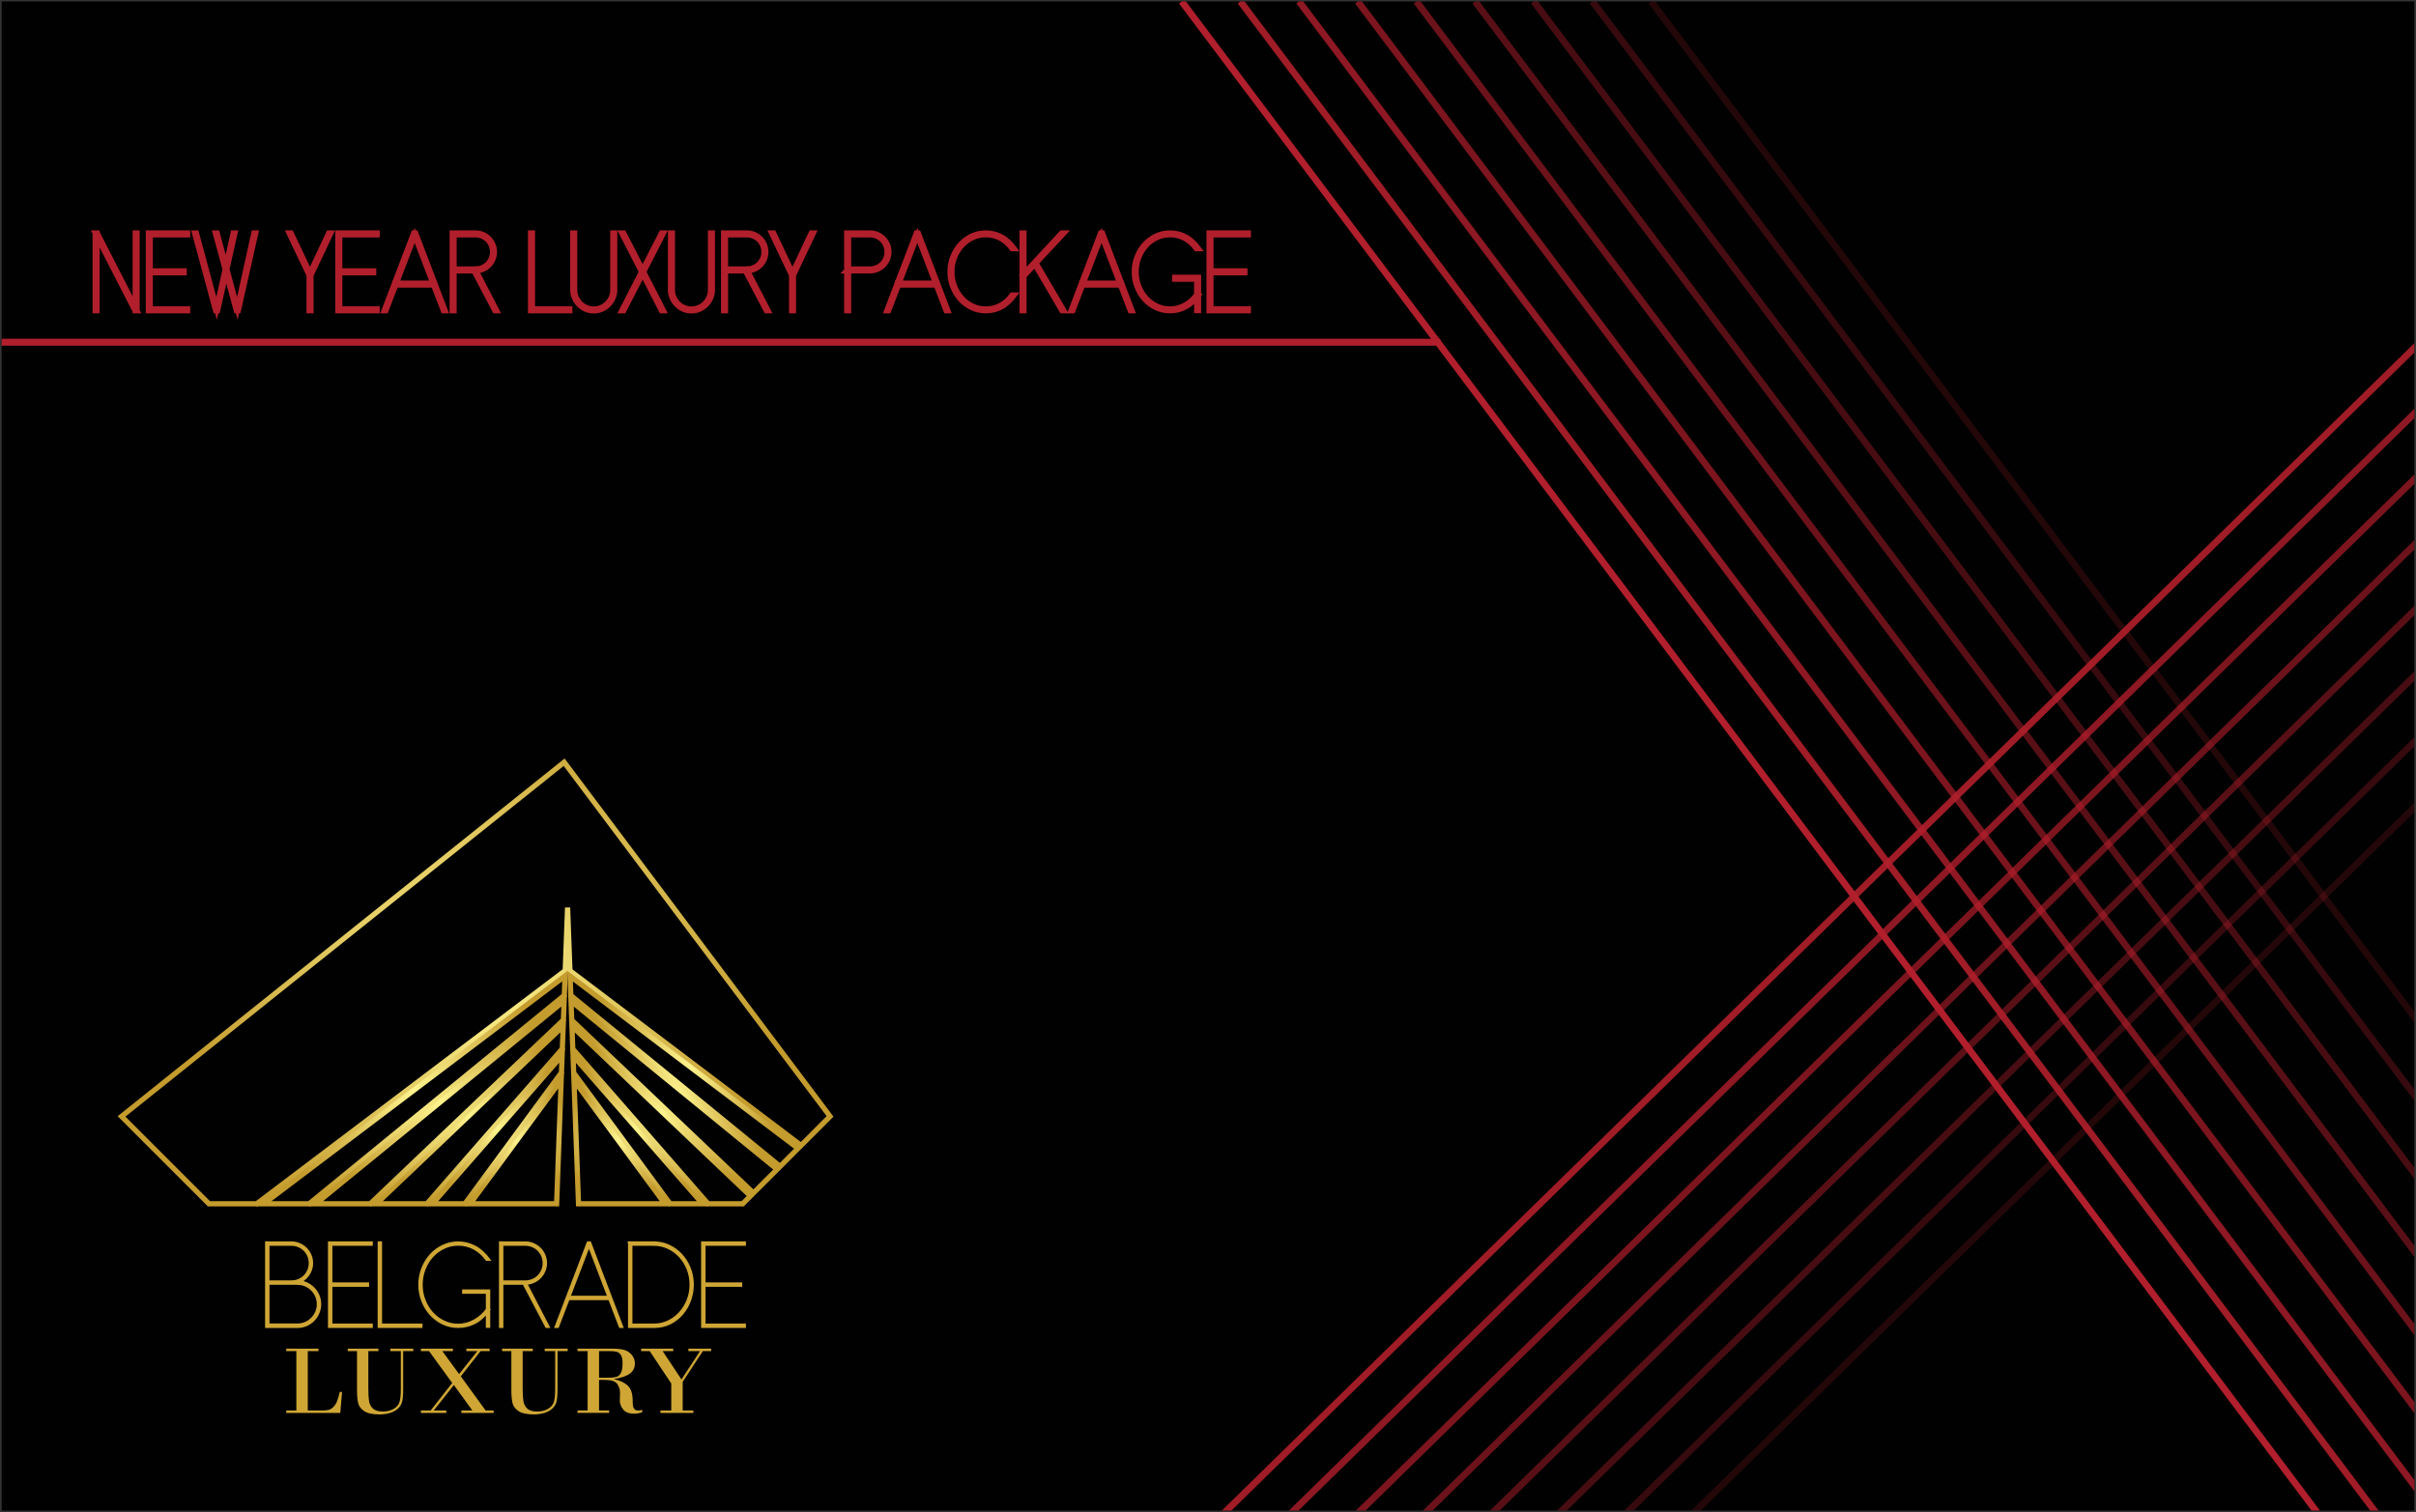 <?xml version="1.0" encoding="utf-8"?>
<!-- Generator: Adobe Illustrator 16.0.0, SVG Export Plug-In . SVG Version: 6.00 Build 0)  -->
<!DOCTYPE svg PUBLIC "-//W3C//DTD SVG 1.1//EN" "http://www.w3.org/Graphics/SVG/1.1/DTD/svg11.dtd">
<svg version="1.1" id="Layer_1" xmlns="http://www.w3.org/2000/svg" xmlns:xlink="http://www.w3.org/1999/xlink" x="0px" y="0px"
	 width="174.33px" height="109.13px" viewBox="0 0 174.33 109.13" enable-background="new 0 0 174.33 109.13" xml:space="preserve">
<rect x="0" y="0" width="174.33" height="109.13" fill="#333333" stroke="none"/>
<rect x="0.119" y="0.103" fill="#010101" width="174.092" height="108.923"/>
<g>
	<g>
		<defs>
			<rect id="SVGID_1_" x="0.119" y="0.103" width="174.092" height="108.923"/>
		</defs>
		<clipPath id="SVGID_2_">
			<use xlink:href="#SVGID_1_"  overflow="visible"/>
		</clipPath>
		
			<line clip-path="url(#SVGID_2_)" fill="none" stroke="#B21F2C" stroke-width="0.487" stroke-miterlimit="10" x1="85.266" y1="0.103" x2="168.979" y2="111.536"/>
	</g>
	<g>
		<defs>
			<rect id="SVGID_3_" x="0.119" y="0.103" width="174.092" height="108.923"/>
		</defs>
		<clipPath id="SVGID_4_">
			<use xlink:href="#SVGID_3_"  overflow="visible"/>
		</clipPath>
		
			<line opacity="0.9" clip-path="url(#SVGID_4_)" fill="none" stroke="#B21F2C" stroke-width="0.487" stroke-miterlimit="10" enable-background="new    " x1="89.5" y1="0.103" x2="173.211" y2="111.536"/>
	</g>
	<g>
		<defs>
			<rect id="SVGID_5_" x="0.119" y="0.103" width="174.092" height="108.923"/>
		</defs>
		<clipPath id="SVGID_6_">
			<use xlink:href="#SVGID_5_"  overflow="visible"/>
		</clipPath>
		
			<line opacity="0.8" clip-path="url(#SVGID_6_)" fill="none" stroke="#B21F2C" stroke-width="0.487" stroke-miterlimit="10" enable-background="new    " x1="93.734" y1="0.103" x2="177.447" y2="111.536"/>
	</g>
	<g>
		<defs>
			<rect id="SVGID_7_" x="0.119" y="0.103" width="174.092" height="108.923"/>
		</defs>
		<clipPath id="SVGID_8_">
			<use xlink:href="#SVGID_7_"  overflow="visible"/>
		</clipPath>
		
			<line opacity="0.7" clip-path="url(#SVGID_8_)" fill="none" stroke="#B21F2C" stroke-width="0.487" stroke-miterlimit="10" enable-background="new    " x1="97.969" y1="0.103" x2="181.682" y2="111.536"/>
	</g>
	<g>
		<defs>
			<rect id="SVGID_9_" x="0.119" y="0.103" width="174.092" height="108.923"/>
		</defs>
		<clipPath id="SVGID_10_">
			<use xlink:href="#SVGID_9_"  overflow="visible"/>
		</clipPath>
		
			<line opacity="0.6" clip-path="url(#SVGID_10_)" fill="none" stroke="#B21F2C" stroke-width="0.487" stroke-miterlimit="10" enable-background="new    " x1="102.203" y1="0.103" x2="185.914" y2="111.536"/>
	</g>
	<g>
		<defs>
			<rect id="SVGID_11_" x="0.119" y="0.103" width="174.092" height="108.923"/>
		</defs>
		<clipPath id="SVGID_12_">
			<use xlink:href="#SVGID_11_"  overflow="visible"/>
		</clipPath>
		
			<line opacity="0.5" clip-path="url(#SVGID_12_)" fill="none" stroke="#B21F2C" stroke-width="0.487" stroke-miterlimit="10" enable-background="new    " x1="106.439" y1="0.103" x2="190.152" y2="111.536"/>
	</g>
	<g>
		<defs>
			<rect id="SVGID_13_" x="0.119" y="0.103" width="174.092" height="108.923"/>
		</defs>
		<clipPath id="SVGID_14_">
			<use xlink:href="#SVGID_13_"  overflow="visible"/>
		</clipPath>
		
			<line opacity="0.4" clip-path="url(#SVGID_14_)" fill="none" stroke="#B21F2C" stroke-width="0.487" stroke-miterlimit="10" enable-background="new    " x1="110.672" y1="0.103" x2="194.387" y2="111.536"/>
	</g>
	<g>
		<defs>
			<rect id="SVGID_15_" x="0.119" y="0.103" width="174.092" height="108.923"/>
		</defs>
		<clipPath id="SVGID_16_">
			<use xlink:href="#SVGID_15_"  overflow="visible"/>
		</clipPath>
		
			<line opacity="0.3" clip-path="url(#SVGID_16_)" fill="none" stroke="#B21F2C" stroke-width="0.487" stroke-miterlimit="10" enable-background="new    " x1="114.908" y1="0.103" x2="198.621" y2="111.536"/>
	</g>
	<g>
		<defs>
			<rect id="SVGID_17_" x="0.119" y="0.103" width="174.092" height="108.923"/>
		</defs>
		<clipPath id="SVGID_18_">
			<use xlink:href="#SVGID_17_"  overflow="visible"/>
		</clipPath>
		
			<line opacity="0.2" clip-path="url(#SVGID_18_)" fill="none" stroke="#B21F2C" stroke-width="0.487" stroke-miterlimit="10" enable-background="new    " x1="119.143" y1="0.103" x2="202.855" y2="111.536"/>
	</g>
	<g>
		<defs>
			<rect id="SVGID_19_" x="0.119" y="0.103" width="174.092" height="108.923"/>
		</defs>
		<clipPath id="SVGID_20_">
			<use xlink:href="#SVGID_19_"  overflow="visible"/>
		</clipPath>
		
			<line opacity="0.9" clip-path="url(#SVGID_20_)" fill="none" stroke="#B21F2C" stroke-width="0.487" stroke-miterlimit="10" enable-background="new    " x1="78.678" y1="118.653" x2="178.26" y2="21.143"/>
	</g>
	<g>
		<defs>
			<rect id="SVGID_21_" x="0.119" y="0.103" width="174.092" height="108.923"/>
		</defs>
		<clipPath id="SVGID_22_">
			<use xlink:href="#SVGID_21_"  overflow="visible"/>
		</clipPath>
		
			<line opacity="0.8" clip-path="url(#SVGID_22_)" fill="none" stroke="#B21F2C" stroke-width="0.487" stroke-miterlimit="10" enable-background="new    " x1="82.864" y1="119.294" x2="182.445" y2="21.782"/>
	</g>
	<g>
		<defs>
			<rect id="SVGID_23_" x="0.119" y="0.103" width="174.092" height="108.923"/>
		</defs>
		<clipPath id="SVGID_24_">
			<use xlink:href="#SVGID_23_"  overflow="visible"/>
		</clipPath>
		
			<line opacity="0.7" clip-path="url(#SVGID_24_)" fill="none" stroke="#B21F2C" stroke-width="0.487" stroke-miterlimit="10" enable-background="new    " x1="87.049" y1="119.933" x2="186.629" y2="22.422"/>
	</g>
	<g>
		<defs>
			<rect id="SVGID_25_" x="0.119" y="0.103" width="174.092" height="108.923"/>
		</defs>
		<clipPath id="SVGID_26_">
			<use xlink:href="#SVGID_25_"  overflow="visible"/>
		</clipPath>
		
			<line opacity="0.6" clip-path="url(#SVGID_26_)" fill="none" stroke="#B21F2C" stroke-width="0.487" stroke-miterlimit="10" enable-background="new    " x1="91.234" y1="120.573" x2="190.818" y2="23.061"/>
	</g>
	<g>
		<defs>
			<rect id="SVGID_27_" x="0.119" y="0.103" width="174.092" height="108.923"/>
		</defs>
		<clipPath id="SVGID_28_">
			<use xlink:href="#SVGID_27_"  overflow="visible"/>
		</clipPath>
		
			<line opacity="0.5" clip-path="url(#SVGID_28_)" fill="none" stroke="#B21F2C" stroke-width="0.487" stroke-miterlimit="10" enable-background="new    " x1="95.42" y1="121.212" x2="195.002" y2="23.701"/>
	</g>
	<g>
		<defs>
			<rect id="SVGID_29_" x="0.119" y="0.103" width="174.092" height="108.923"/>
		</defs>
		<clipPath id="SVGID_30_">
			<use xlink:href="#SVGID_29_"  overflow="visible"/>
		</clipPath>
		
			<line opacity="0.4" clip-path="url(#SVGID_30_)" fill="none" stroke="#B21F2C" stroke-width="0.487" stroke-miterlimit="10" enable-background="new    " x1="99.607" y1="121.853" x2="199.189" y2="24.34"/>
	</g>
	<g>
		<defs>
			<rect id="SVGID_31_" x="0.119" y="0.103" width="174.092" height="108.923"/>
		</defs>
		<clipPath id="SVGID_32_">
			<use xlink:href="#SVGID_31_"  overflow="visible"/>
		</clipPath>
		
			<line opacity="0.3" clip-path="url(#SVGID_32_)" fill="none" stroke="#B21F2C" stroke-width="0.487" stroke-miterlimit="10" enable-background="new    " x1="103.793" y1="122.491" x2="203.375" y2="24.98"/>
	</g>
	<g>
		<defs>
			<rect id="SVGID_33_" x="0.119" y="0.103" width="174.092" height="108.923"/>
		</defs>
		<clipPath id="SVGID_34_">
			<use xlink:href="#SVGID_33_"  overflow="visible"/>
		</clipPath>
		
			<line opacity="0.2" clip-path="url(#SVGID_34_)" fill="none" stroke="#B21F2C" stroke-width="0.487" stroke-miterlimit="10" enable-background="new    " x1="107.979" y1="123.13" x2="207.563" y2="25.62"/>
	</g>
</g>
<g>
	<g>
		
			<radialGradient id="SVGID_35_" cx="343.15" cy="-211.473" r="21.543" gradientTransform="matrix(1 0 0 -1 -308.835 -140.565)" gradientUnits="userSpaceOnUse">
			<stop  offset="0" style="stop-color:#FEF48F"/>
			<stop  offset="1" style="stop-color:#C49B2D"/>
		</radialGradient>
		<polygon fill="none" stroke="url(#SVGID_35_)" stroke-width="0.376" stroke-miterlimit="10" points="18.526,86.882 
			40.786,70.053 40.955,65.502 41.124,70.061 57.803,82.673 59.895,80.577 40.707,55.015 8.77,80.577 15.074,86.882 		"/>
		
			<radialGradient id="SVGID_36_" cx="358.236" cy="-217.815" r="7.853" gradientTransform="matrix(1 0 0 -1 -308.835 -140.565)" gradientUnits="userSpaceOnUse">
			<stop  offset="0" style="stop-color:#FEF48F"/>
			<stop  offset="1" style="stop-color:#C49B2D"/>
		</radialGradient>
		<polygon fill="none" stroke="url(#SVGID_36_)" stroke-width="0.376" stroke-miterlimit="10" points="41.188,71.848 
			56.288,84.185 57.583,82.888 41.137,70.453 		"/>
		
			<radialGradient id="SVGID_37_" cx="357.512" cy="-219.668" r="7.474" gradientTransform="matrix(1 0 0 -1 -308.835 -140.565)" gradientUnits="userSpaceOnUse">
			<stop  offset="0" style="stop-color:#FEF48F"/>
			<stop  offset="1" style="stop-color:#C49B2D"/>
		</radialGradient>
		<polygon fill="none" stroke="url(#SVGID_37_)" stroke-width="0.376" stroke-miterlimit="10" points="54.366,86.106 
			56.073,84.401 41.203,72.248 41.253,73.631 		"/>
		
			<radialGradient id="SVGID_38_" cx="354.957" cy="-221.934" r="5.353" gradientTransform="matrix(1 0 0 -1 -308.835 -140.565)" gradientUnits="userSpaceOnUse">
			<stop  offset="0" style="stop-color:#FEF48F"/>
			<stop  offset="1" style="stop-color:#C49B2D"/>
		</radialGradient>
		<polygon fill="none" stroke="url(#SVGID_38_)" stroke-width="0.376" stroke-miterlimit="10" points="50.689,86.882 
			41.349,76.191 41.395,77.434 48.348,86.882 		"/>
		
			<radialGradient id="SVGID_39_" cx="353.609" cy="-222.783" r="4.259" gradientTransform="matrix(1 0 0 -1 -308.835 -140.565)" gradientUnits="userSpaceOnUse">
			<stop  offset="0" style="stop-color:#FEF48F"/>
			<stop  offset="1" style="stop-color:#C49B2D"/>
		</radialGradient>
		<polygon fill="none" stroke="url(#SVGID_39_)" stroke-width="0.376" stroke-miterlimit="10" points="47.973,86.882 
			41.415,77.971 41.744,86.882 		"/>
		
			<radialGradient id="SVGID_40_" cx="356.578" cy="-220.906" r="6.703" gradientTransform="matrix(1 0 0 -1 -308.835 -140.565)" gradientUnits="userSpaceOnUse">
			<stop  offset="0" style="stop-color:#FEF48F"/>
			<stop  offset="1" style="stop-color:#C49B2D"/>
		</radialGradient>
		<polygon fill="none" stroke="url(#SVGID_40_)" stroke-width="0.376" stroke-miterlimit="10" points="53.593,86.882 54.15,86.321 
			41.271,74.066 41.33,75.709 51.09,86.882 		"/>
		
			<radialGradient id="SVGID_41_" cx="345.963" cy="-222.775" r="4.266" gradientTransform="matrix(1 0 0 -1 -308.835 -140.565)" gradientUnits="userSpaceOnUse">
			<stop  offset="0" style="stop-color:#FEF48F"/>
			<stop  offset="1" style="stop-color:#C49B2D"/>
		</radialGradient>
		<polygon fill="none" stroke="url(#SVGID_41_)" stroke-width="0.376" stroke-miterlimit="10" points="40.493,77.955 
			33.923,86.882 40.165,86.882 		"/>
		
			<radialGradient id="SVGID_42_" cx="338.555" cy="-219.127" r="9.974" gradientTransform="matrix(1 0 0 -1 -308.835 -140.565)" gradientUnits="userSpaceOnUse">
			<stop  offset="0" style="stop-color:#FEF48F"/>
			<stop  offset="1" style="stop-color:#C49B2D"/>
		</radialGradient>
		<polygon fill="none" stroke="url(#SVGID_42_)" stroke-width="0.376" stroke-miterlimit="10" points="40.769,70.443 
			19.031,86.882 22.311,86.882 40.72,71.838 		"/>
		
			<radialGradient id="SVGID_43_" cx="342.6" cy="-220.9" r="6.908" gradientTransform="matrix(1 0 0 -1 -308.835 -140.565)" gradientUnits="userSpaceOnUse">
			<stop  offset="0" style="stop-color:#FEF48F"/>
			<stop  offset="1" style="stop-color:#C49B2D"/>
		</radialGradient>
		<polygon fill="none" stroke="url(#SVGID_43_)" stroke-width="0.376" stroke-miterlimit="10" points="40.638,74.057 
			27.158,86.882 30.805,86.882 40.576,75.695 		"/>
		
			<radialGradient id="SVGID_44_" cx="340.421" cy="-220.015" r="8.514" gradientTransform="matrix(1 0 0 -1 -308.835 -140.565)" gradientUnits="userSpaceOnUse">
			<stop  offset="0" style="stop-color:#FEF48F"/>
			<stop  offset="1" style="stop-color:#C49B2D"/>
		</radialGradient>
		<polygon fill="none" stroke="url(#SVGID_44_)" stroke-width="0.376" stroke-miterlimit="10" points="40.706,72.24 22.79,86.882 
			26.718,86.882 40.654,73.617 		"/>
		
			<radialGradient id="SVGID_45_" cx="344.615" cy="-221.927" r="5.359" gradientTransform="matrix(1 0 0 -1 -308.835 -140.565)" gradientUnits="userSpaceOnUse">
			<stop  offset="0" style="stop-color:#FEF48F"/>
			<stop  offset="1" style="stop-color:#C49B2D"/>
		</radialGradient>
		<polygon fill="none" stroke="url(#SVGID_45_)" stroke-width="0.376" stroke-miterlimit="10" points="40.56,76.18 31.206,86.882 
			33.548,86.882 40.513,77.412 		"/>
	</g>
	<g>
		<path fill="#CFA635" d="M22.208,97.519v4.283h1.041c0.201,0,0.358-0.014,0.474-0.045c0.115-0.029,0.229-0.102,0.341-0.217
			c0.112-0.115,0.198-0.252,0.259-0.412c0.061-0.158,0.126-0.379,0.195-0.664h0.163l-0.128,1.516h-3.897v-0.178h0.729v-4.283h-0.729
			v-0.176h2.324v0.176H22.208z"/>
		<path fill="#CFA635" d="M28.922,97.519h-0.757v-0.176h1.656v0.176h-0.729v2.805c0,0.404-0.031,0.705-0.092,0.898
			s-0.172,0.355-0.333,0.488c-0.162,0.131-0.354,0.227-0.579,0.287c-0.225,0.059-0.457,0.09-0.697,0.09
			c-0.507,0-0.878-0.08-1.114-0.24c-0.235-0.158-0.379-0.354-0.434-0.586c-0.054-0.234-0.082-0.547-0.082-0.938v-2.805h-0.67v-0.178
			h2.216v0.178h-0.729v2.725c0,0.375,0.017,0.67,0.052,0.885c0.035,0.215,0.128,0.393,0.28,0.537
			c0.152,0.143,0.393,0.213,0.723,0.213c0.268,0,0.507-0.055,0.719-0.164s0.36-0.256,0.444-0.439
			c0.084-0.186,0.126-0.527,0.126-1.029V97.519L28.922,97.519z"/>
		<path fill="#CFA635" d="M33.249,99.337l1.791,2.465h0.581v0.178H33.29v-0.178h0.792l-1.331-1.836l-1.452,1.836h0.906v0.178h-1.833
			v-0.178h0.702l1.556-1.984l-1.67-2.299h-0.588v-0.176h2.31v0.176h-0.764l1.21,1.656l1.317-1.656h-0.795v-0.176h1.681v0.176h-0.654
			L33.249,99.337z"/>
		<path fill="#CFA635" d="M40.061,97.519h-0.757v-0.176h1.656v0.176H40.23v2.805c0,0.404-0.031,0.705-0.092,0.898
			s-0.172,0.355-0.333,0.488c-0.162,0.131-0.354,0.227-0.579,0.287c-0.225,0.059-0.457,0.09-0.697,0.09
			c-0.507,0-0.878-0.08-1.114-0.24c-0.235-0.158-0.379-0.354-0.434-0.586c-0.054-0.234-0.082-0.547-0.082-0.938v-2.805h-0.67v-0.178
			h2.216v0.178h-0.73v2.725c0,0.375,0.017,0.67,0.052,0.885s0.128,0.393,0.28,0.537c0.152,0.143,0.393,0.213,0.723,0.213
			c0.268,0,0.507-0.055,0.719-0.164c0.212-0.109,0.36-0.256,0.444-0.439c0.084-0.186,0.126-0.527,0.126-1.029L40.061,97.519
			L40.061,97.519z"/>
		<path fill="#CFA635" d="M42.4,101.802v-4.283h-0.729v-0.176h2.542c0.332,0,0.604,0.027,0.818,0.086
			c0.213,0.057,0.397,0.178,0.551,0.357s0.231,0.389,0.231,0.625c0,0.293-0.113,0.529-0.338,0.711
			c-0.226,0.184-0.609,0.318-1.148,0.412v0.018c0.388,0.076,0.705,0.223,0.953,0.443c0.248,0.219,0.372,0.59,0.372,1.111
			c0,0.301,0.035,0.492,0.105,0.576c0.07,0.084,0.167,0.127,0.292,0.127c0.081,0,0.178-0.018,0.291-0.049v0.168
			c-0.201,0.07-0.394,0.105-0.581,0.105c-0.38,0-0.649-0.107-0.806-0.318c-0.157-0.213-0.233-0.42-0.228-0.623l0.014-0.588
			c0-0.205-0.065-0.408-0.195-0.607c-0.13-0.197-0.426-0.299-0.887-0.299h-0.432v2.203h0.729v0.176h-2.282v-0.176H42.4L42.4,101.802
			z M43.225,97.519v1.92h0.622c0.268,0,0.472-0.02,0.612-0.055s0.253-0.129,0.337-0.279s0.126-0.393,0.126-0.721
			c0-0.27-0.042-0.467-0.128-0.592c-0.085-0.125-0.188-0.201-0.309-0.23c-0.121-0.027-0.28-0.043-0.476-0.043H43.225L43.225,97.519z
			"/>
		<path fill="#CFA635" d="M46.264,97.343h2.316v0.176h-0.764l1.358,2.047l1.338-2.047h-0.84v-0.176h1.643v0.176h-0.602l-1.452,2.217
			v2.066h0.771v0.178h-2.379v-0.178h0.785v-1.945l-1.556-2.338h-0.619L46.264,97.343L46.264,97.343z"/>
	</g>
	<g>
		<g>
			<path fill="#CFA635" stroke="#CFA635" stroke-width="0.188" stroke-miterlimit="10" d="M21.029,92.507
				c0.185,0,0.359-0.033,0.524-0.104c0.164-0.068,0.307-0.164,0.428-0.285s0.216-0.266,0.286-0.43
				c0.069-0.164,0.104-0.34,0.104-0.523s-0.035-0.359-0.104-0.523s-0.165-0.307-0.286-0.428s-0.264-0.217-0.428-0.285
				c-0.165-0.07-0.339-0.104-0.524-0.104h-1.809v-0.131h1.809c0.202,0,0.393,0.039,0.571,0.117c0.178,0.078,0.334,0.184,0.467,0.314
				c0.133,0.133,0.238,0.289,0.316,0.469c0.078,0.178,0.117,0.369,0.117,0.57c0,0.203-0.039,0.393-0.117,0.57
				c-0.078,0.18-0.183,0.336-0.316,0.469c-0.133,0.133-0.289,0.238-0.467,0.314c-0.179,0.078-0.369,0.117-0.571,0.117V92.507z
				 M19.351,95.753h-0.13v-6.061h0.13V95.753z M21.455,92.499c0.225,0,0.436,0.043,0.632,0.129c0.196,0.088,0.368,0.203,0.515,0.352
				c0.147,0.146,0.264,0.318,0.351,0.516c0.086,0.195,0.13,0.406,0.13,0.633c0,0.225-0.043,0.436-0.13,0.635
				s-0.204,0.373-0.351,0.521c-0.147,0.146-0.319,0.262-0.515,0.346c-0.196,0.084-0.407,0.125-0.632,0.125h-2.233v-0.139h2.233
				c0.208,0,0.402-0.039,0.584-0.115c0.182-0.078,0.341-0.188,0.476-0.32c0.136-0.137,0.243-0.293,0.32-0.473
				c0.078-0.18,0.117-0.373,0.117-0.58s-0.039-0.4-0.117-0.58c-0.078-0.178-0.185-0.336-0.32-0.471
				c-0.135-0.137-0.294-0.244-0.476-0.32c-0.182-0.078-0.376-0.117-0.584-0.117V92.499z M21.462,92.638h-2.242v-0.131h2.242V92.638z
				"/>
			<path fill="#CFA635" stroke="#CFA635" stroke-width="0.188" stroke-miterlimit="10" d="M23.76,95.753v-6.061h0.13v6.061H23.76z
				 M23.76,89.823v-0.131h3.047v0.131H23.76z M23.76,92.784v-0.131h2.779v0.131H23.76z M23.76,95.753v-0.129h3.047v0.129H23.76z"/>
			<path fill="#CFA635" stroke="#CFA635" stroke-width="0.188" stroke-miterlimit="10" d="M27.344,95.753v-6.061h0.13v6.061H27.344
				z M27.344,95.753v-0.129h3.047v0.129H27.344z"/>
			<path fill="#CFA635" stroke="#CFA635" stroke-width="0.188" stroke-miterlimit="10" d="M33.056,95.753
				c-0.381,0-0.74-0.078-1.078-0.238c-0.338-0.158-0.632-0.375-0.883-0.648s-0.45-0.596-0.597-0.965s-0.221-0.762-0.221-1.178
				s0.074-0.809,0.221-1.178s0.346-0.689,0.597-0.965s0.545-0.49,0.883-0.648c0.337-0.158,0.697-0.238,1.078-0.238
				c0.427,0,0.833,0.102,1.22,0.305c0.185,0.098,0.365,0.229,0.541,0.393c0.176,0.164,0.331,0.336,0.463,0.516h-0.164
				c-0.254-0.352-0.557-0.621-0.909-0.811c-0.352-0.186-0.735-0.281-1.151-0.281c-0.364,0-0.707,0.078-1.03,0.23
				c-0.323,0.152-0.604,0.361-0.844,0.623c-0.24,0.262-0.429,0.57-0.567,0.926c-0.138,0.355-0.208,0.732-0.208,1.131
				c0,0.396,0.069,0.773,0.208,1.129c0.139,0.355,0.328,0.664,0.567,0.928c0.239,0.262,0.521,0.471,0.844,0.621
				c0.323,0.154,0.667,0.23,1.03,0.23c0.416,0,0.808-0.104,1.177-0.309c0.369-0.203,0.681-0.482,0.935-0.834l0.113,0.051
				c-0.133,0.18-0.287,0.352-0.463,0.516c-0.176,0.164-0.356,0.295-0.541,0.395C33.907,95.651,33.5,95.753,33.056,95.753z
				 M33.437,93.286v-0.129h1.844v0.129H33.437z M35.15,93.157h0.13v2.588h-0.13V93.157z"/>
			<path fill="#CFA635" stroke="#CFA635" stroke-width="0.188" stroke-miterlimit="10" d="M36.098,92.638v-0.131h1.809
				c0.185,0,0.359-0.033,0.524-0.104c0.164-0.068,0.307-0.164,0.428-0.285s0.216-0.266,0.286-0.43
				c0.069-0.164,0.104-0.34,0.104-0.523s-0.035-0.359-0.104-0.523s-0.165-0.307-0.286-0.428s-0.264-0.217-0.428-0.285
				c-0.165-0.07-0.339-0.104-0.524-0.104h-1.809v-0.131h1.809c0.202,0,0.393,0.039,0.571,0.117s0.334,0.184,0.467,0.314
				c0.133,0.133,0.238,0.289,0.316,0.469c0.078,0.178,0.117,0.369,0.117,0.57c0,0.203-0.039,0.393-0.117,0.57
				c-0.078,0.18-0.183,0.336-0.316,0.469c-0.133,0.133-0.289,0.238-0.467,0.314c-0.179,0.078-0.369,0.117-0.571,0.117h-1.809V92.638
				z M36.228,95.753h-0.13v-6.061h0.13V95.753z M39.43,95.753l-1.653-3.143l0.121-0.068l1.662,3.211H39.43z"/>
			<path fill="#CFA635" stroke="#CFA635" stroke-width="0.188" stroke-miterlimit="10" d="M44.875,95.753h-0.13l-2.25-5.877
				l-2.25,5.877h-0.13l2.311-6.061h0.139L44.875,95.753z M40.956,93.745v-0.129h3.073v0.129H40.956z"/>
			<path fill="#CFA635" stroke="#CFA635" stroke-width="0.188" stroke-miterlimit="10" d="M47.202,89.823H45.41l-0.017-0.131h1.809
				V89.823z M45.41,89.692h0.13v6.061h-0.13V89.692z M47.209,95.753h-1.8v-0.129h1.8V95.753z M47.192,95.624
				c0.363,0,0.707-0.076,1.03-0.23c0.323-0.15,0.604-0.359,0.844-0.623c0.239-0.262,0.43-0.568,0.571-0.922
				c0.141-0.352,0.212-0.727,0.212-1.125c0-0.396-0.069-0.771-0.208-1.125c-0.139-0.352-0.329-0.66-0.571-0.922
				c-0.243-0.262-0.525-0.471-0.848-0.623c-0.324-0.152-0.667-0.229-1.03-0.229v-0.131c0.369,0,0.721,0.076,1.056,0.229
				c0.334,0.154,0.629,0.363,0.883,0.633c0.254,0.27,0.457,0.588,0.61,0.961c0.153,0.371,0.229,0.773,0.229,1.207
				c0,0.375-0.064,0.744-0.19,1.105c-0.127,0.359-0.311,0.684-0.55,0.969c-0.24,0.285-0.531,0.516-0.875,0.693
				c-0.343,0.176-0.731,0.264-1.164,0.264L47.192,95.624L47.192,95.624z"/>
			<path fill="#CFA635" stroke="#CFA635" stroke-width="0.188" stroke-miterlimit="10" d="M50.684,95.753v-6.061h0.13v6.061H50.684
				z M50.684,89.823v-0.131h3.047v0.131H50.684z M50.684,92.784v-0.131h2.779v0.131H50.684z M50.684,95.753v-0.129h3.047v0.129
				H50.684z"/>
		</g>
	</g>
</g>
<g>
	<g>
		<path fill="none" stroke="#B21F2C" stroke-width="0.39" stroke-miterlimit="10" d="M6.875,16.822h0.136l2.872,5.6H9.748
			L6.875,16.822z M6.875,22.422v-5.6h0.12v5.6H6.875z M9.765,22.422v-5.6h0.12v5.6H9.765z"/>
		<path fill="none" stroke="#B21F2C" stroke-width="0.39" stroke-miterlimit="10" d="M10.714,22.422v-5.6h0.12v5.6H10.714z
			 M10.714,16.942v-0.12h2.816v0.12H10.714z M10.714,19.678v-0.12h2.568v0.12H10.714z M10.714,22.422v-0.12h2.816v0.12H10.714z"/>
		<path fill="none" stroke="#B21F2C" stroke-width="0.39" stroke-miterlimit="10" d="M15.694,22.422h-0.128l-1.52-5.6h0.12
			l1.464,5.44l1.2-5.44h0.12L15.694,22.422z M17.19,22.422h-0.128l-1.52-5.6h0.12l1.464,5.44l1.2-5.44h0.12L17.19,22.422z"/>
		<path fill="none" stroke="#B21F2C" stroke-width="0.39" stroke-miterlimit="10" d="M22.431,19.862h-0.12l-1.448-3.04h0.136
			l1.368,2.888l1.36-2.888h0.144L22.431,19.862z M22.311,22.422V19.83h0.12v2.592H22.311z"/>
		<path fill="none" stroke="#B21F2C" stroke-width="0.39" stroke-miterlimit="10" d="M24.388,22.422v-5.6h0.12v5.6H24.388z
			 M24.388,16.942v-0.12h2.816v0.12H24.388z M24.388,19.678v-0.12h2.568v0.12H24.388z M24.388,22.422v-0.12h2.816v0.12H24.388z"/>
		<path fill="none" stroke="#B21F2C" stroke-width="0.39" stroke-miterlimit="10" d="M32.121,22.422H32l-2.08-5.432l-2.08,5.432
			h-0.12l2.136-5.6h0.128L32.121,22.422z M28.497,20.566v-0.12h2.84v0.12H28.497z"/>
		<path fill="none" stroke="#B21F2C" stroke-width="0.39" stroke-miterlimit="10" d="M32.638,19.542v-0.12h1.672
			c0.171,0,0.332-0.032,0.484-0.096s0.284-0.152,0.396-0.264c0.112-0.112,0.2-0.244,0.264-0.396s0.096-0.313,0.096-0.484
			c0-0.17-0.032-0.332-0.096-0.484c-0.064-0.152-0.152-0.284-0.264-0.396c-0.112-0.112-0.244-0.2-0.396-0.264
			s-0.313-0.096-0.484-0.096h-1.672v-0.12h1.672c0.187,0,0.363,0.036,0.528,0.108c0.165,0.072,0.309,0.169,0.432,0.292
			s0.22,0.267,0.292,0.432c0.072,0.166,0.108,0.341,0.108,0.528s-0.036,0.363-0.108,0.528c-0.072,0.166-0.169,0.309-0.292,0.432
			s-0.267,0.22-0.432,0.292c-0.166,0.072-0.342,0.108-0.528,0.108H32.638L32.638,19.542z M32.757,22.422h-0.12v-5.6h0.12V22.422z
			 M35.718,22.422l-1.528-2.904l0.112-0.064l1.536,2.968H35.718z"/>
		<path fill="none" stroke="#B21F2C" stroke-width="0.39" stroke-miterlimit="10" d="M38.292,22.422v-5.6h0.12v5.6H38.292z
			 M38.292,22.422v-0.12h2.816v0.12H38.292z"/>
		<path fill="none" stroke="#B21F2C" stroke-width="0.39" stroke-miterlimit="10" d="M41.458,20.918h-0.12v-4.096h0.12V20.918z
			 M44.347,20.918c0,0.208-0.04,0.403-0.12,0.584s-0.188,0.341-0.324,0.48c-0.136,0.139-0.295,0.248-0.476,0.328
			c-0.181,0.08-0.376,0.12-0.584,0.12s-0.403-0.04-0.584-0.12c-0.181-0.08-0.34-0.189-0.476-0.328
			c-0.136-0.139-0.244-0.299-0.324-0.48s-0.12-0.376-0.12-0.584h0.12c0,0.192,0.036,0.372,0.108,0.54
			c0.072,0.168,0.17,0.316,0.296,0.444c0.126,0.128,0.272,0.228,0.44,0.3c0.168,0.072,0.348,0.108,0.54,0.108
			c0.192,0,0.372-0.036,0.54-0.108c0.168-0.072,0.314-0.172,0.44-0.3c0.126-0.128,0.224-0.276,0.296-0.444
			c0.072-0.168,0.108-0.348,0.108-0.54H44.347z M44.347,20.918h-0.12v-4.096h0.12V20.918z"/>
		<path fill="none" stroke="#B21F2C" stroke-width="0.39" stroke-miterlimit="10" d="M45,22.422h-0.136l2.872-5.6h0.136L45,22.422
			z M44.864,16.822H45l2.872,5.6h-0.136L44.864,16.822z"/>
		<path fill="none" stroke="#B21F2C" stroke-width="0.39" stroke-miterlimit="10" d="M48.509,20.918h-0.12v-4.096h0.12V20.918z
			 M51.396,20.918c0,0.208-0.04,0.403-0.12,0.584s-0.188,0.341-0.324,0.48c-0.136,0.139-0.295,0.248-0.476,0.328
			s-0.376,0.12-0.584,0.12s-0.403-0.04-0.584-0.12s-0.34-0.189-0.476-0.328c-0.136-0.139-0.244-0.299-0.324-0.48
			c-0.08-0.181-0.12-0.376-0.12-0.584h0.12c0,0.192,0.036,0.372,0.108,0.54c0.072,0.168,0.17,0.316,0.296,0.444
			c0.126,0.128,0.272,0.228,0.44,0.3c0.168,0.072,0.348,0.108,0.54,0.108s0.372-0.036,0.54-0.108c0.168-0.072,0.314-0.172,0.44-0.3
			c0.126-0.128,0.224-0.276,0.296-0.444c0.072-0.168,0.108-0.348,0.108-0.54H51.396z M51.396,20.918h-0.12v-4.096h0.12V20.918z"/>
		<path fill="none" stroke="#B21F2C" stroke-width="0.39" stroke-miterlimit="10" d="M52.221,19.542v-0.12h1.672
			c0.171,0,0.332-0.032,0.484-0.096s0.284-0.152,0.396-0.264c0.112-0.112,0.2-0.244,0.264-0.396s0.096-0.313,0.096-0.484
			c0-0.17-0.032-0.332-0.096-0.484c-0.064-0.152-0.152-0.284-0.264-0.396c-0.112-0.112-0.244-0.2-0.396-0.264
			s-0.313-0.096-0.484-0.096h-1.672v-0.12h1.672c0.187,0,0.363,0.036,0.528,0.108c0.165,0.072,0.309,0.169,0.432,0.292
			s0.22,0.267,0.292,0.432c0.072,0.166,0.108,0.341,0.108,0.528s-0.036,0.363-0.108,0.528c-0.072,0.166-0.169,0.309-0.292,0.432
			s-0.267,0.22-0.432,0.292c-0.166,0.072-0.342,0.108-0.528,0.108H52.221L52.221,19.542z M52.34,22.422h-0.12v-5.6h0.12V22.422z
			 M55.301,22.422l-1.528-2.904l0.112-0.064l1.536,2.968H55.301z"/>
		<path fill="none" stroke="#B21F2C" stroke-width="0.39" stroke-miterlimit="10" d="M57.248,19.862h-0.12l-1.448-3.04h0.136
			l1.368,2.888l1.36-2.888h0.144L57.248,19.862z M57.127,22.422V19.83h0.12v2.592H57.127z"/>
		<path fill="none" stroke="#B21F2C" stroke-width="0.39" stroke-miterlimit="10" d="M61.103,19.542l0.12-0.12h1.552
			c0.171,0,0.332-0.032,0.484-0.096c0.152-0.064,0.284-0.152,0.396-0.264c0.112-0.112,0.2-0.244,0.264-0.396
			s0.096-0.313,0.096-0.484c0-0.17-0.032-0.332-0.096-0.484c-0.064-0.152-0.152-0.284-0.264-0.396
			c-0.112-0.112-0.244-0.2-0.396-0.264c-0.152-0.064-0.313-0.096-0.484-0.096h-1.672v-0.12h1.672c0.187,0,0.363,0.036,0.528,0.108
			c0.165,0.072,0.309,0.169,0.432,0.292s0.22,0.267,0.292,0.432c0.072,0.166,0.108,0.341,0.108,0.528s-0.036,0.363-0.108,0.528
			c-0.072,0.166-0.169,0.309-0.292,0.432s-0.267,0.22-0.432,0.292c-0.166,0.072-0.342,0.108-0.528,0.108H61.103L61.103,19.542z
			 M61.224,22.422h-0.12v-5.6h0.12V22.422z"/>
		<path fill="none" stroke="#B21F2C" stroke-width="0.39" stroke-miterlimit="10" d="M68.392,22.422h-0.12l-2.08-5.432
			l-2.08,5.432h-0.12l2.136-5.6h0.128L68.392,22.422z M64.768,20.566v-0.12h2.84v0.12H64.768z"/>
		<path fill="none" stroke="#B21F2C" stroke-width="0.39" stroke-miterlimit="10" d="M71.127,22.422
			c-0.352,0-0.684-0.073-0.996-0.22c-0.312-0.146-0.584-0.346-0.816-0.6s-0.416-0.551-0.552-0.892
			c-0.136-0.341-0.204-0.704-0.204-1.088s0.068-0.747,0.204-1.088c0.136-0.341,0.32-0.639,0.552-0.892s0.504-0.454,0.816-0.6
			c0.312-0.147,0.644-0.22,0.996-0.22c0.395,0,0.771,0.093,1.128,0.28c0.171,0.09,0.337,0.212,0.5,0.364
			c0.163,0.152,0.306,0.311,0.428,0.476h-0.152c-0.235-0.325-0.515-0.575-0.84-0.748c-0.325-0.173-0.68-0.26-1.064-0.26
			c-0.336,0-0.653,0.07-0.952,0.212c-0.299,0.141-0.559,0.333-0.78,0.576c-0.221,0.243-0.396,0.528-0.524,0.856
			s-0.192,0.676-0.192,1.044s0.064,0.716,0.192,1.044s0.303,0.613,0.524,0.856s0.481,0.435,0.78,0.576
			c0.298,0.142,0.616,0.212,0.952,0.212c0.384,0,0.739-0.087,1.064-0.26c0.325-0.173,0.605-0.422,0.84-0.748h0.152
			c-0.123,0.166-0.266,0.324-0.428,0.476c-0.162,0.152-0.329,0.273-0.5,0.364C71.915,22.329,71.539,22.422,71.127,22.422z"/>
		<path fill="none" stroke="#B21F2C" stroke-width="0.39" stroke-miterlimit="10" d="M73.759,22.422v-5.6h0.12v5.6H73.759z
			 M73.774,19.87l2.832-3.048h0.16l-2.912,3.128L73.774,19.87z M74.63,19.006l0.096-0.064l2.04,3.48H76.63L74.63,19.006z"/>
		<path fill="none" stroke="#B21F2C" stroke-width="0.39" stroke-miterlimit="10" d="M81.684,22.422h-0.12l-2.08-5.432
			l-2.08,5.432h-0.12l2.136-5.6h0.128L81.684,22.422z M78.06,20.566v-0.12h2.84v0.12H78.06z"/>
		<path fill="none" stroke="#B21F2C" stroke-width="0.39" stroke-miterlimit="10" d="M84.42,22.422
			c-0.352,0-0.684-0.073-0.996-0.22c-0.312-0.146-0.584-0.346-0.816-0.6s-0.416-0.551-0.552-0.892
			c-0.136-0.341-0.204-0.704-0.204-1.088s0.068-0.747,0.204-1.088c0.136-0.341,0.32-0.639,0.552-0.892s0.504-0.454,0.816-0.6
			c0.312-0.147,0.644-0.22,0.996-0.22c0.395,0,0.771,0.093,1.128,0.28c0.171,0.09,0.337,0.212,0.5,0.364
			c0.163,0.152,0.306,0.311,0.428,0.476h-0.152c-0.235-0.325-0.515-0.575-0.84-0.748c-0.325-0.173-0.68-0.26-1.064-0.26
			c-0.336,0-0.653,0.07-0.952,0.212c-0.299,0.141-0.559,0.333-0.78,0.576c-0.221,0.243-0.396,0.528-0.524,0.856
			s-0.192,0.676-0.192,1.044s0.064,0.716,0.192,1.044s0.303,0.613,0.524,0.856c0.221,0.243,0.481,0.435,0.78,0.576
			c0.298,0.142,0.616,0.212,0.952,0.212c0.384,0,0.747-0.095,1.088-0.284c0.341-0.189,0.629-0.447,0.864-0.772l0.104,0.048
			c-0.123,0.166-0.266,0.324-0.428,0.476c-0.162,0.152-0.329,0.273-0.5,0.364C85.207,22.329,84.832,22.422,84.42,22.422z
			 M84.772,20.142v-0.12h1.704v0.12H84.772z M86.356,20.022h0.12v2.392h-0.12V20.022z"/>
		<path fill="none" stroke="#B21F2C" stroke-width="0.39" stroke-miterlimit="10" d="M87.25,22.422v-5.6h0.12v5.6H87.25z
			 M87.25,16.942v-0.12h2.817v0.12H87.25z M87.25,19.678v-0.12h2.569v0.12H87.25z M87.25,22.422v-0.12h2.817v0.12H87.25z"/>
	</g>
</g>
<line fill="none" stroke="#B21F2C" stroke-width="0.5" stroke-miterlimit="10" x1="0.119" y1="24.701" x2="103.926" y2="24.701"/>
<g>
</g>
<g>
</g>
<g>
</g>
<g>
</g>
<g>
</g>
<g>
</g>
</svg>
